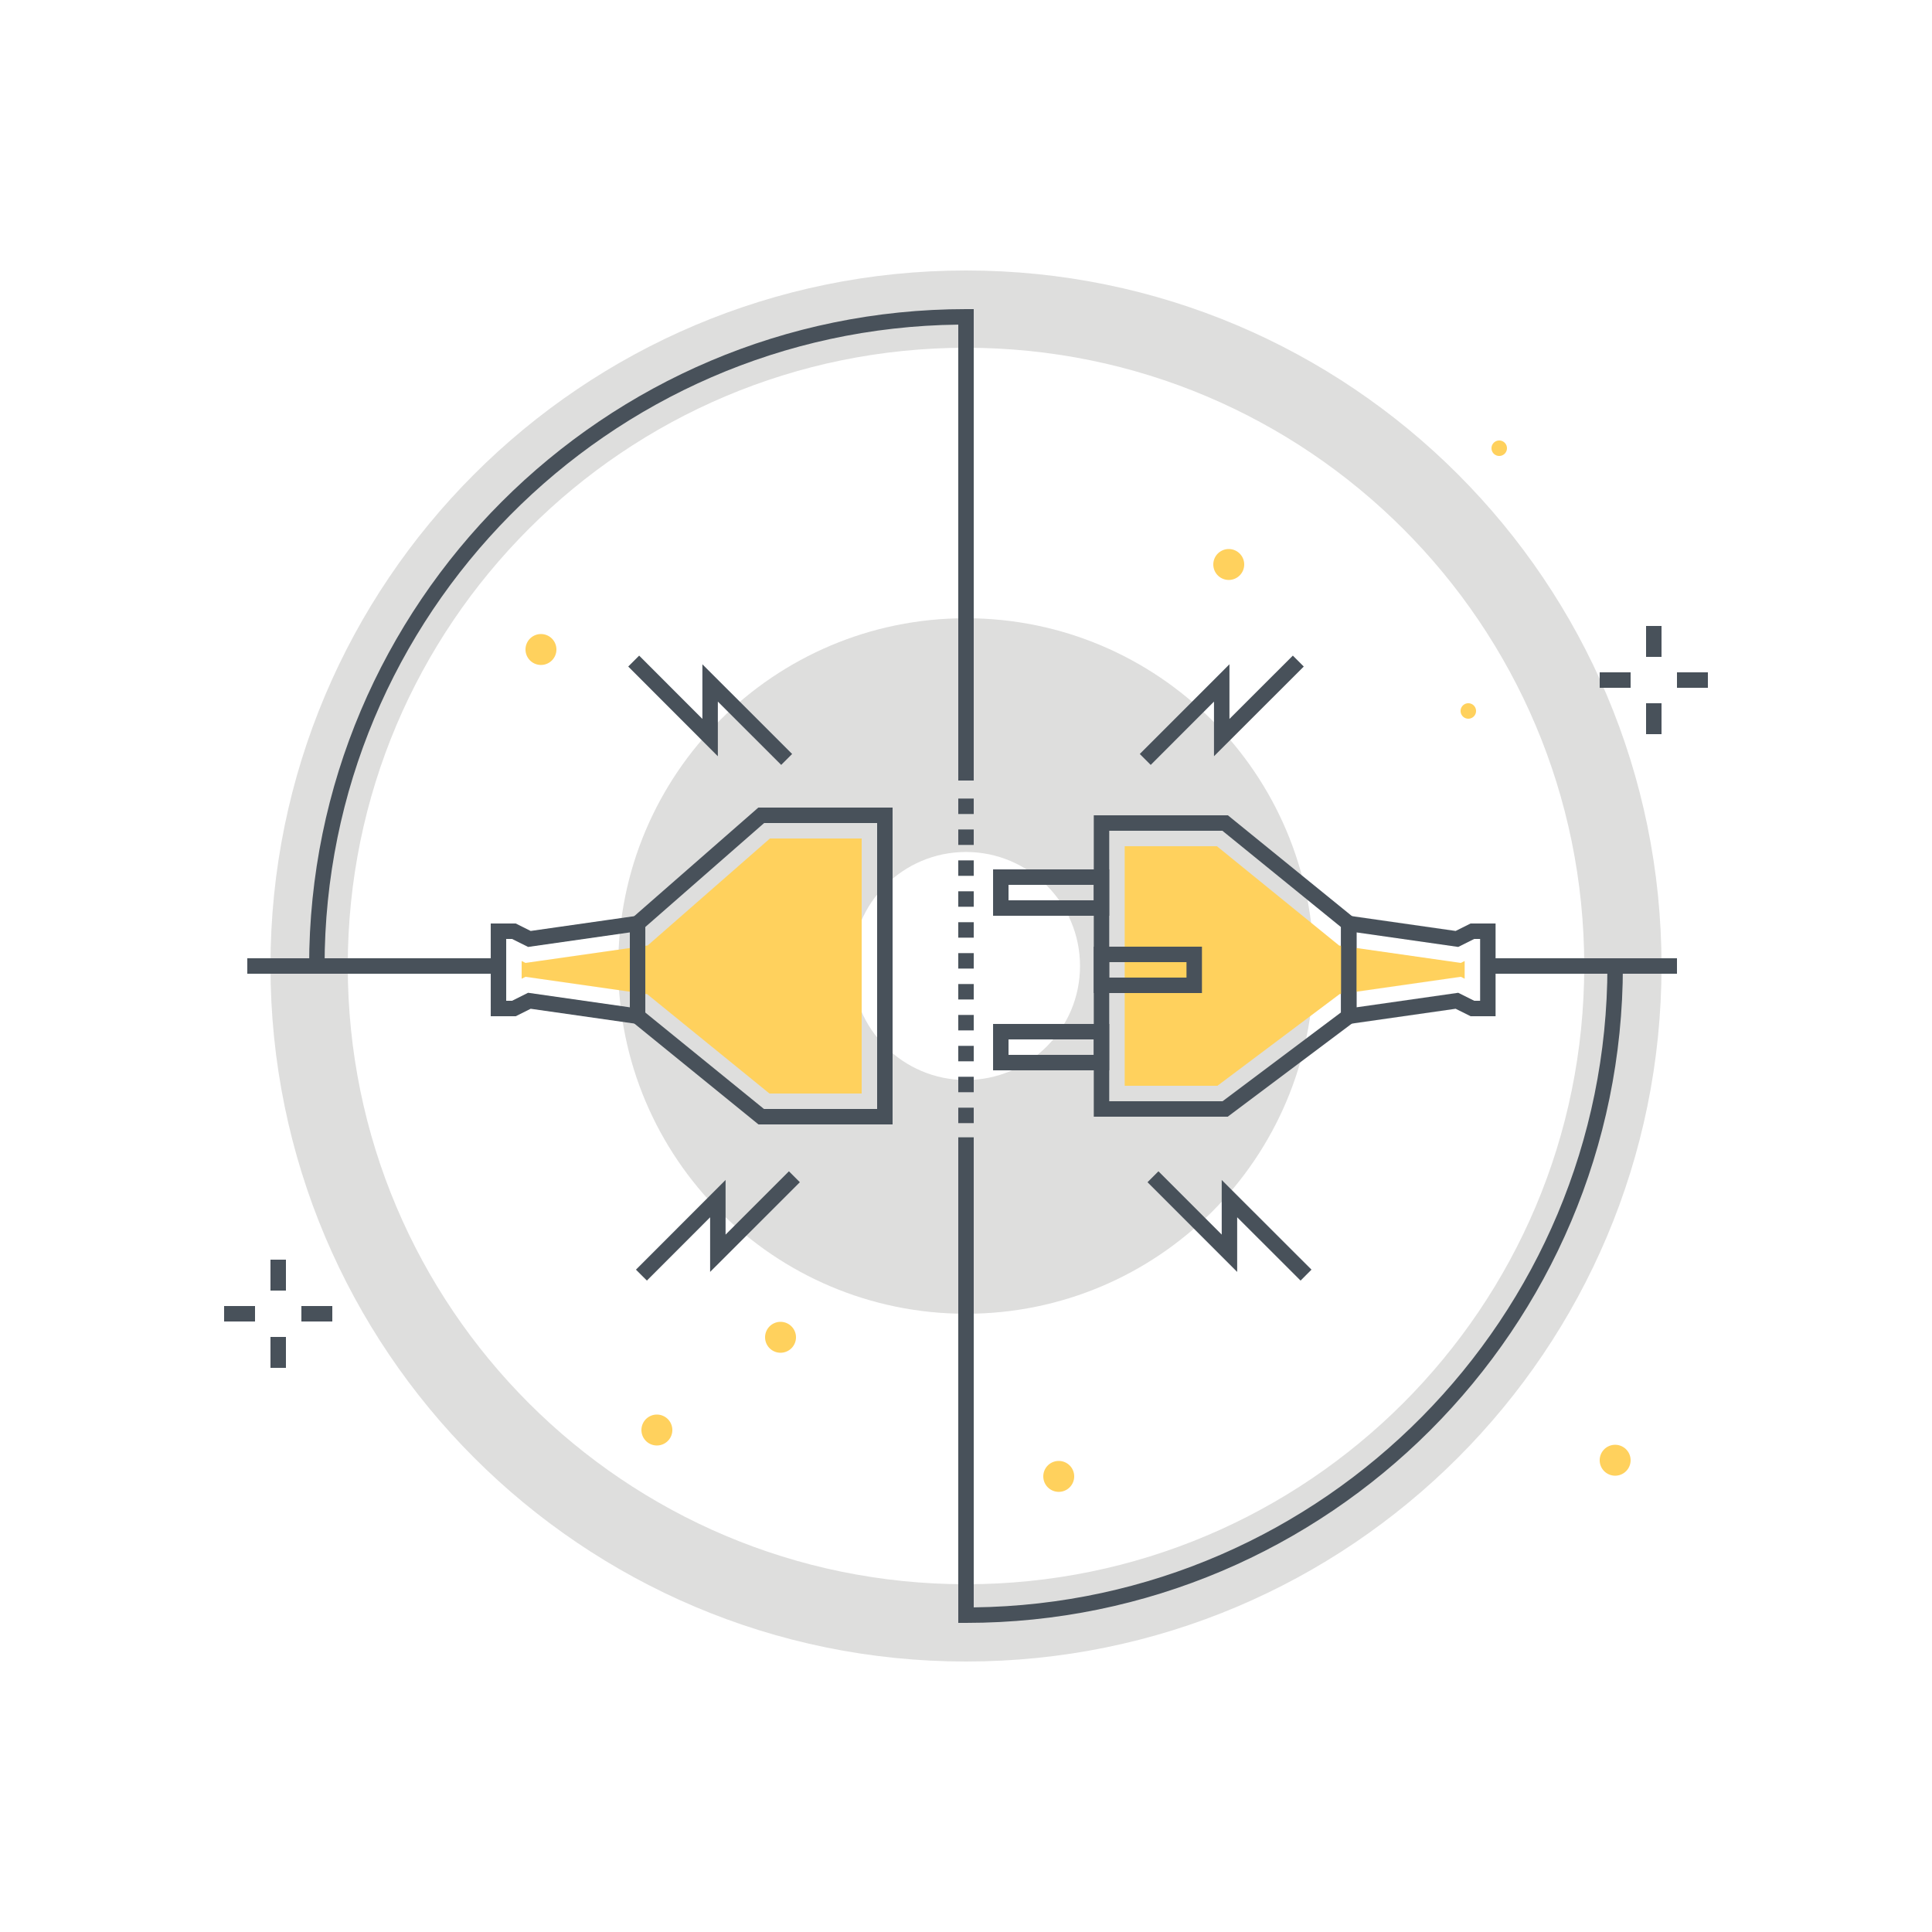<?xml version="1.0" encoding="utf-8"?><svg xmlns="http://www.w3.org/2000/svg" width="250" height="250" viewBox="0 0 250 250"><g fill="none" fill-rule="evenodd"><path fill="#DEDEDD" d="M125 139.754c-8.148 0-14.754-6.606-14.754-14.754s6.606-14.754 14.754-14.754 14.754 6.606 14.754 14.754-6.606 14.754-14.754 14.754zM125 80c-24.853 0-45 20.147-45 45s20.147 45 45 45 45-20.147 45-45-20.147-45-45-45z"/><path fill="#48515A" d="M175.527 120.652v9.694l13.168-1.881 2.068 1.033h.764V121.5h-.764l-2.068 1.033-13.168-1.881zm-2 12v-14.306l14.833 2.119 1.932-.965h3.235v11.998h-3.235l-1.932-.965-14.833 2.119z"/><path fill="#FFD15D" d="M157.467 109.499h-11.933V140.5h11.998l15.815-11.863 15.683-2.241.497.249v-2.292l-.496.248-15.745-2.249-15.819-12.853M99.629 108.5l-15.822 13.844-15.808 2.257-.497-.248-.001 2.293.498-.248 15.75 2.25 15.818 12.853H111.5l.001-33.001H99.629"/><path fill="#48515A" d="M83.502 131.023l15.355 12.478 14.643-.001v-37.001l-14.622.001-15.376 13.453v11.07zm14.645 14.478l-16.645-13.525v-12.93L98.127 104.5l17.373-.001V145.5l-17.353.001z"/><path fill="#48515A" d="M68.335 128.465l13.167 1.882v-9.695l-13.167 1.882-2.069-1.034h-.764v7.999h.764l2.069-1.034zm15.167 4.187l-14.833-2.118-1.931.965h-3.236V119.5h3.236l1.931.965 14.833-2.118v14.305zm60.032-25.152v35h14.665l15.333-11.501.001-11.024-15.355-12.475h-14.644zm-2 37v-39h17.354l16.645 13.523-.001 12.976-16.666 12.501h-17.332z"/><path fill="#48515A" d="M143.532 126.499h10v-2h-10v2zm-2 2h14v-6h-14v6zm-11.029 8h11.029v-2h-11.029v2zm-2 2h15.029v-6h-15.029v6zm2-22h11.029v-2h-11.029v2zm-2 2h15.029v-6h-15.029v6z"/><path fill="#DEDEDD" d="M125 205c-44.183 0-80-35.817-80-80s35.817-80 80-80 80 35.817 80 80-35.817 80-80 80zm0-170c-49.706 0-90 40.294-90 90s40.294 90 90 90 90-40.294 90-90-40.294-90-90-90z"/><path fill="#48515A" d="M42 125h-2c0-46.869 38.131-85 85-85h1v61h-2V42.006c-45.31.535-82 37.56-82 82.994m83 85h-1v-62.834h2v60.828c45.31-.536 82-37.56 82-82.994h2c0 46.869-38.131 85-85 85"/><path fill="#48515A" d="M32 126h32.002v-2H32zM193.091 126H217v-2h-23.909zM124 105.334h2v-2h-2v2zm0 4h2v-2h-2v2zm0 4h2v-2h-2v2zm0 4h2v-2h-2v2zm0 4h2v-2h-2v2zm0 4h2v-2h-2v2zm0 4h2v-2h-2v2zm0 4h2v-2h-2v2zm0 4h2v-2h-2v2zm0 4h2v-2h-2v2zm0 4h2v-2h-2v2zM83.707 165.707l-1.415-1.414 11.597-11.608v7.073l8.198-8.194 1.414 1.415-11.612 11.605v-7.067l-8.182 8.19M168.293 165.708l-8.203-8.195v7.073l-11.602-11.607 1.415-1.415 8.187 8.192v-7.068l11.617 11.604-1.414 1.416M101.087 98.979l-8.198-8.194v7.074L81.293 86.25l1.414-1.413 8.182 8.19v-7.069l11.612 11.606-1.414 1.415M148.903 98.979l-1.415-1.415 11.602-11.608v7.074l8.203-8.194 1.414 1.415-11.617 11.604v-7.068l-8.187 8.192M35 167h2v-4h-2zM35 177h2v-4h-2zM39 171h4v-2h-4zM29 171h4v-2h-4zM213 85h2v-4h-2zM213 95h2v-4h-2zM217 89h4v-2h-4zM207 89h4v-2h-4z"/><path fill="#FFD15D" d="M103 173a2 2 0 1 1-3.999.001A2 2 0 0 1 103 173m36 18a2 2 0 1 1-3.999.001A2 2 0 0 1 139 191m22-118a2 2 0 1 1-3.999.001A2 2 0 0 1 161 73M67 91h-4 4m20 94a2 2 0 1 1-3.999.001A2 2 0 0 1 87 185m120 4a2 2 0 1 1 3.999-.001A2 2 0 0 1 207 189m-16-97a1 1 0 1 1-2 0 1 1 0 0 1 2 0M72 84a2 2 0 1 1-3.999.001A2 2 0 0 1 72 84m123-26a1 1 0 1 1-2 0 1 1 0 0 1 2 0"/></g></svg>